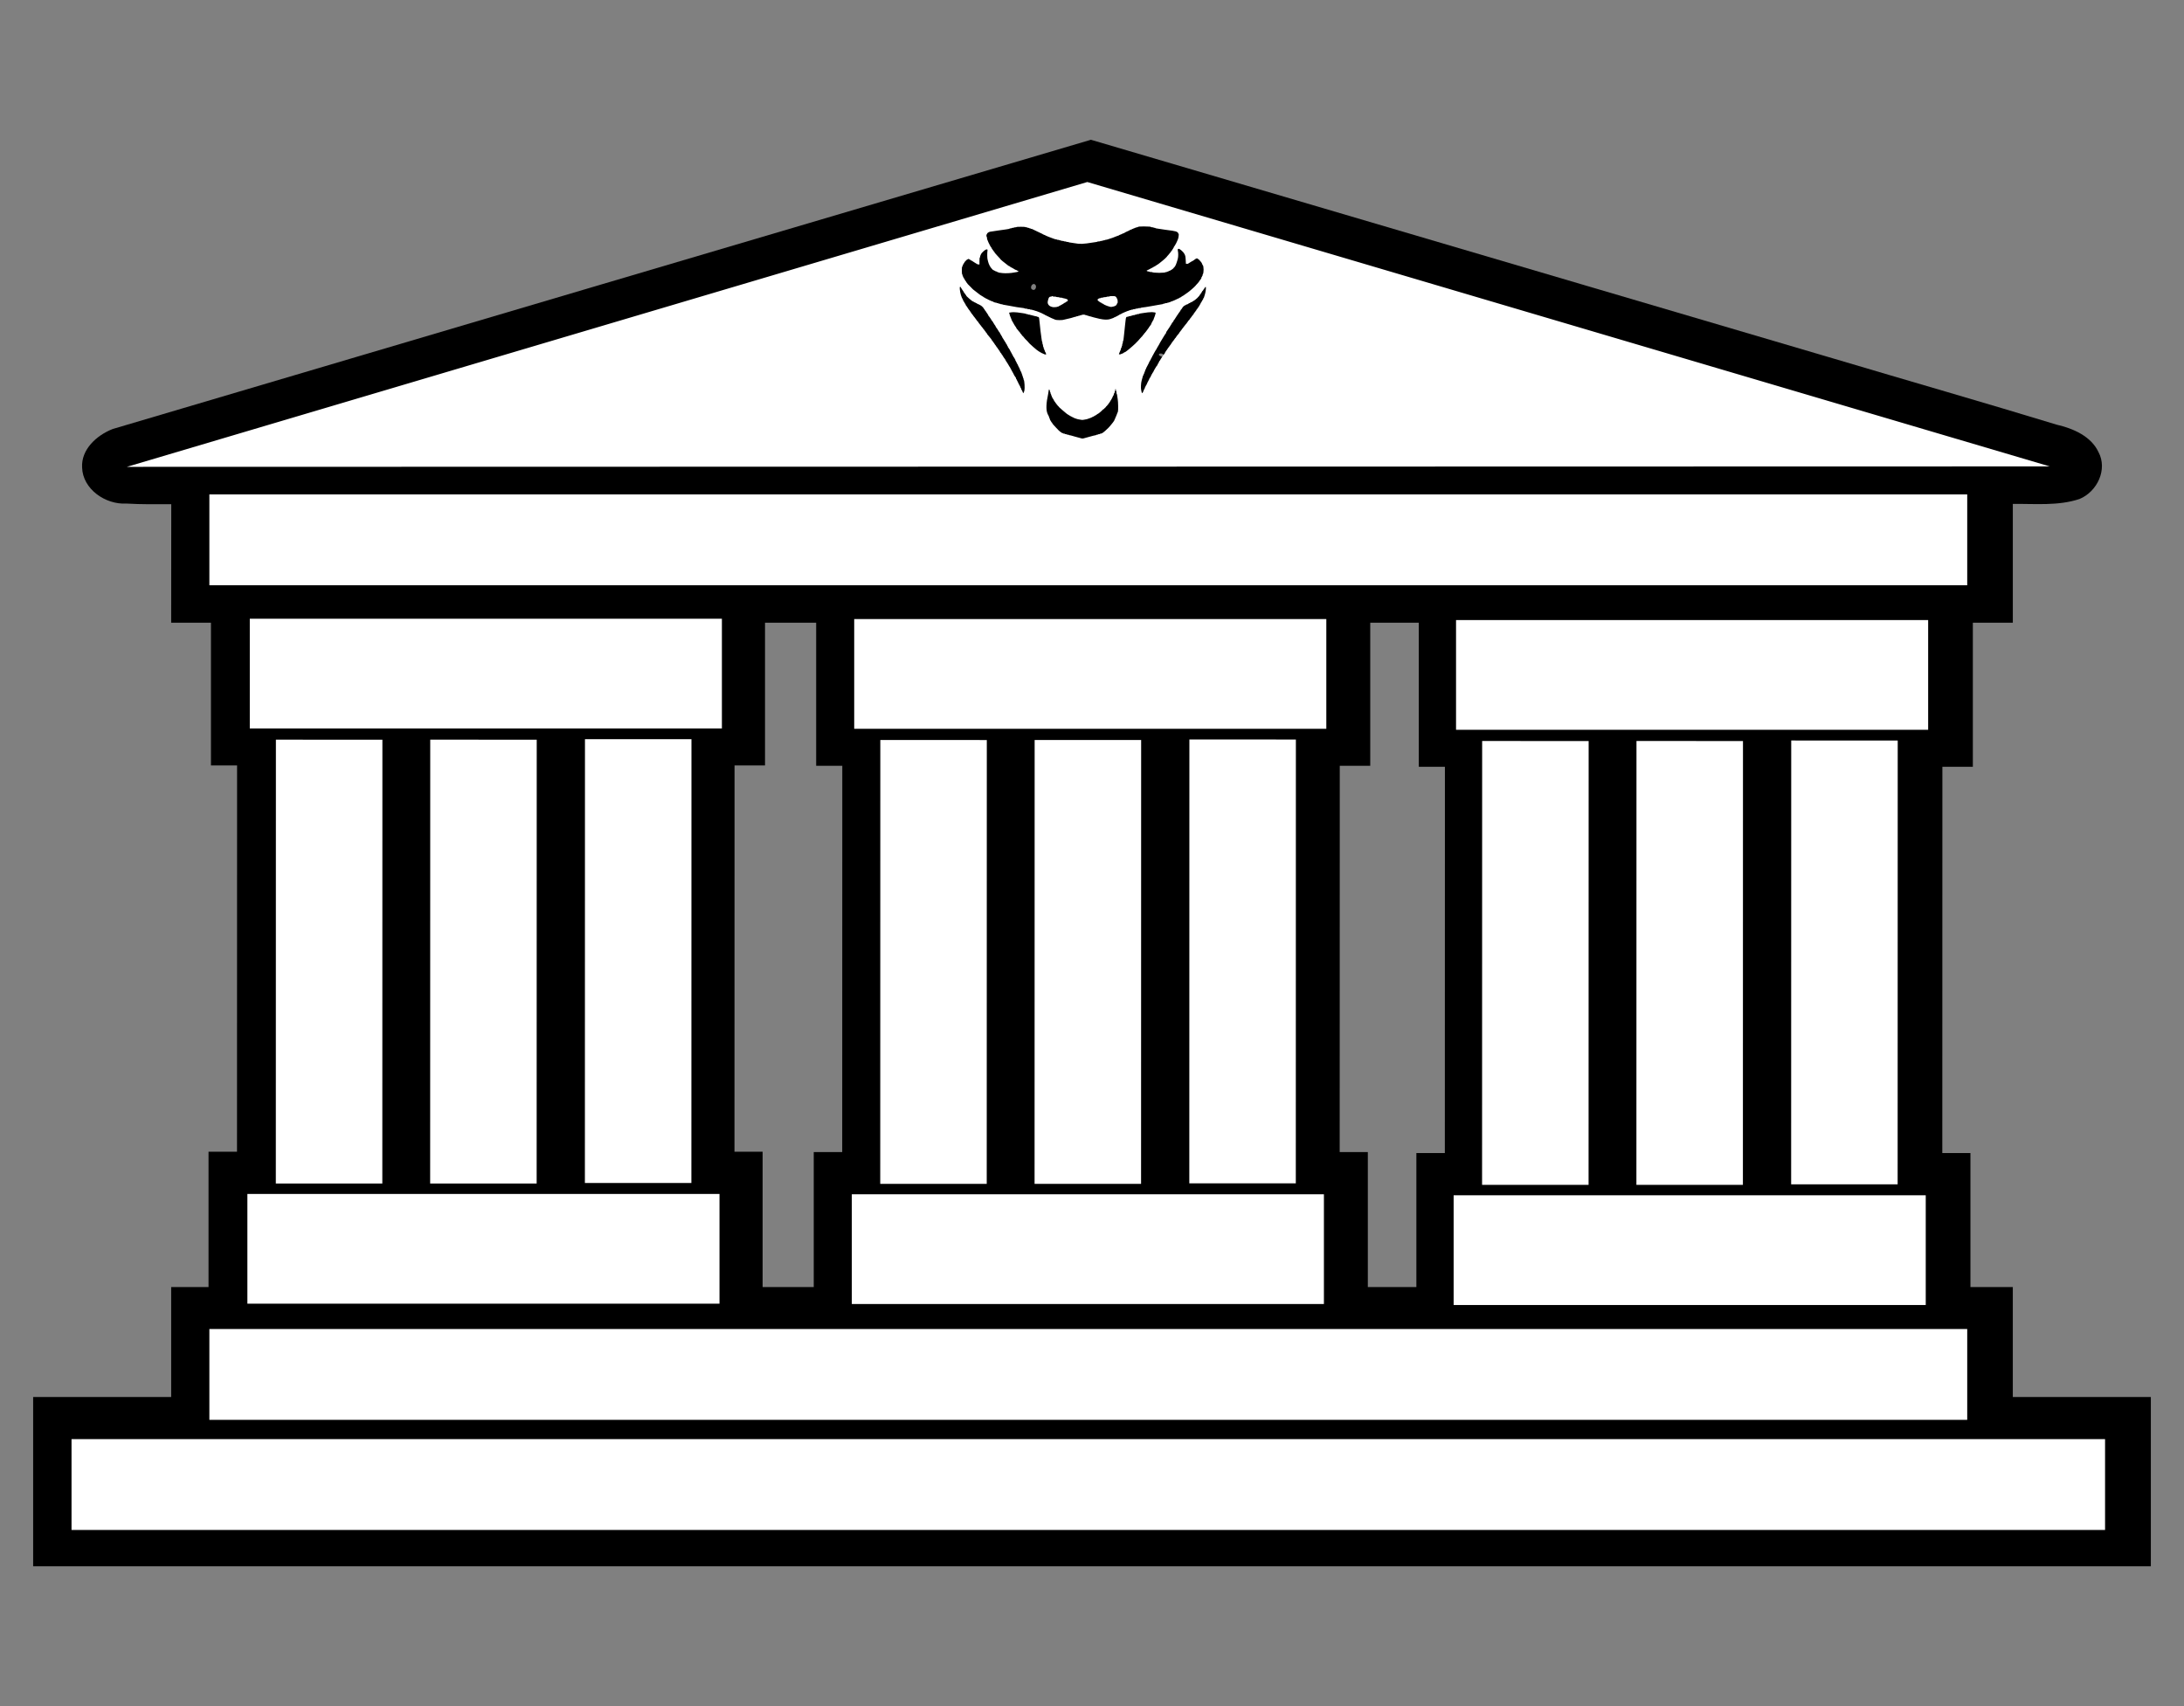 <?xml version="1.0" encoding="UTF-8" standalone="no"?>
<!-- Created with Inkscape (http://www.inkscape.org/) -->

<svg
   width="1024"
   height="800"
   viewBox="0 0 270.933 211.667"
   version="1.1"
   id="svg409"
   inkscape:version="1.2.2 (b0a8486541, 2022-12-01)"
   sodipodi:docname="academy.svg"
   xmlns:inkscape="http://www.inkscape.org/namespaces/inkscape"
   xmlns:sodipodi="http://sodipodi.sourceforge.net/DTD/sodipodi-0.dtd"
   xmlns="http://www.w3.org/2000/svg"
   xmlns:svg="http://www.w3.org/2000/svg">
  <rect x="0" y="0" width="270.933" height="211.667" fill="#808080" stroke="none"/>
  <sodipodi:namedview
     id="namedview411"
     pagecolor="#505050"
     bordercolor="#ffffff"
     borderopacity="1"
     inkscape:showpageshadow="0"
     inkscape:pageopacity="0"
     inkscape:pagecheckerboard="1"
     inkscape:deskcolor="#505050"
     inkscape:document-units="mm"
     showgrid="false"
     inkscape:zoom="0.3288225"
     inkscape:cx="457.69373"
     inkscape:cy="215.92196"
     inkscape:window-width="1366"
     inkscape:window-height="705"
     inkscape:window-x="0"
     inkscape:window-y="0"
     inkscape:window-maximized="1"
     inkscape:current-layer="layer1" />
  <defs
     id="defs406">
    <rect
       x="4517.274"
       y="4633.651"
       width="2676.078"
       height="835.867"
       id="rect417" />
  </defs>
  <g
     inkscape:label="Layer 1"
     inkscape:groupmode="layer"
     id="layer1">
    <path
       id="path1963-6"
       style="fill:#000000;stroke-width:0.082"
       inkscape:transform-center-x="-0.080955965"
       inkscape:transform-center-y="-15.109437"
       d="M 135.183,17.384 C 94.79,29.32 54.375,41.265 13.979,53.225 c -2,0.779 -3.926,2.545 -3.793,4.778 0.074,2.653 2.866,4.623 5.496,4.47 1.852,0.112 3.709,0.082 5.563,0.081 -0.004,4.901 -0.008,9.802 -0.011,14.703 1.645,-10e-7 3.29,-10e-7 4.935,0 0,5.902 0,11.805 0,17.707 1.08,0 2.161,0 3.241,0 -0.003,15.975 -0.006,31.95 -0.009,47.925 -1.177,0 -2.355,0 -3.532,0 0,5.596 0,11.191 0,16.787 -1.545,0 -3.09,0 -4.635,0 0,4.548 0,9.097 0,13.645 -5.708,0 -11.415,0 -17.123,0 0,7.001 0,14.002 0,21.004 87.57,0 175.139,0 262.709,0 0,-7.001 0,-14.002 0,-21.004 -5.708,0 -11.415,0 -17.123,0 0,-4.548 0,-9.097 0,-13.645 -1.752,0 -3.504,0 -5.256,0 0,-5.54 0,-11.081 0,-16.621 -1.164,0 -2.327,0 -3.491,0 0.003,-15.975 0.007,-31.95 0.01,-47.925 1.26,0 2.52,0 3.78,0 0,-5.958 0,-11.915 0,-17.873 1.653,-10e-7 3.305,0 4.958,0 0,-4.912 -1e-5,-9.824 0,-14.737 2.758,-0.038 5.625,0.271 8.277,-0.614 2.212,-0.922 3.493,-3.675 2.354,-5.811 -0.922,-1.97 -3.123,-2.93 -5.184,-3.406 -9.152,-2.793 -18.36,-5.427 -27.533,-8.16 -30.761,-9.063 -61.522,-18.126 -92.282,-27.189 l -0.091,0.027 z m -6.894,17.846 c 0.492,0.189 0.13,1.067 -0.341,0.606 -0.129,-0.231 0.043,-0.62 0.341,-0.606 z m 15.932,8.673 c 0.777,0.687 -0.799,0.278 -0.386,-0.018 0.14,-0.042 0.251,-0.04 0.386,0.018 z m -42.972,33.354 c 0,5.916 0,11.833 0,17.749 1.08,0 2.161,0 3.241,0 -0.003,15.975 -0.007,31.95 -0.01,47.925 -1.177,0 -2.355,0 -3.532,0 0,5.582 0,11.164 0,16.745 -2.114,0 -4.228,0 -6.343,0 -10e-7,-5.596 0,-11.191 0,-16.787 -1.164,0 -2.327,0 -3.491,0 0.003,-15.975 0.006,-31.95 0.009,-47.925 1.26,0 2.52,0 3.78,0 0,-5.902 -10e-7,-11.805 0,-17.707 2.115,0 4.23,-10e-7 6.344,0 z m 74.758,0 c 0,5.958 0,11.915 0,17.873 1.08,0 2.161,0 3.241,0 -0.003,15.975 -0.007,31.95 -0.01,47.925 -1.177,0 -2.355,0 -3.532,0 0,5.54 0,11.081 0,16.621 -2.007,0 -4.015,0 -6.022,0 0,-5.582 0,-11.164 0,-16.745 -1.164,0 -2.327,0 -3.491,0 0.003,-15.975 0.007,-31.95 0.01,-47.925 1.26,0 2.52,0 3.78,0 0,-5.916 0,-11.833 0,-17.749 2.008,0 4.016,-10e-7 6.024,0 z" />
    <g
       id="g2726"
       transform="matrix(0.238,0,0,0.209,-208.57,-120.441)"
       style="fill:#ffffff">
      <path
         id="path1963"
         style="fill:#ffffff;stroke-width:0.353"
         inkscape:transform-center-x="-0.080955965"
         inkscape:transform-center-y="-15.109437"
         d="m 341.855,85.469 -216.499,366.807 425.913,4.089 z m 12.019,57.727 c 0.966,0.019 1.531,0.319 1.526,0.809 -0.002,0.168 0.117,0.306 0.264,0.308 0.147,0.002 0.265,0.155 0.263,0.341 -0.002,0.186 0.087,0.341 0.197,0.342 0.11,10e-4 0.199,0.138 0.197,0.305 -0.002,0.167 0.109,0.389 0.245,0.494 0.137,0.105 0.412,0.359 0.611,0.564 0.493,0.507 0.964,0.931 1.322,1.192 1.373,1.002 2.009,1.595 2.279,2.123 0.317,0.62 0.549,1.715 0.541,2.552 -0.003,0.34 0.026,0.619 0.067,0.619 0.101,0.001 -0.065,5.44 -0.212,6.946 -0.036,0.372 -0.123,1.438 -0.191,2.366 -0.069,0.928 -0.185,2.223 -0.258,2.878 -0.073,0.655 -0.212,1.952 -0.309,2.883 -0.097,0.931 -0.199,1.744 -0.227,1.806 -0.028,0.062 -0.054,0.404 -0.058,0.762 -0.004,0.357 -0.037,0.65 -0.073,0.65 -0.037,-3.8e-4 -0.07,0.304 -0.073,0.677 -0.004,0.373 -0.031,0.677 -0.061,0.677 -0.03,-3.1e-4 -0.101,0.533 -0.158,1.185 -0.057,0.652 -0.126,1.185 -0.153,1.185 -0.027,-2.7e-4 -0.072,0.303 -0.099,0.674 -0.027,0.371 -0.087,0.867 -0.133,1.101 -0.046,0.234 -0.18,1.106 -0.299,1.94 -0.227,1.593 -0.371,2.495 -0.517,3.235 -0.048,0.245 -0.09,0.609 -0.092,0.809 -0.002,0.2 -0.034,0.362 -0.07,0.362 -0.036,-3.8e-4 -0.069,0.165 -0.07,0.367 -0.004,0.388 -1.232,6.281 -1.568,7.526 -0.109,0.402 -0.272,1.074 -0.362,1.492 -0.091,0.418 -0.196,0.76 -0.234,0.76 -0.038,-4e-4 -0.071,0.152 -0.073,0.338 -0.002,0.186 -0.048,0.338 -0.103,0.338 -0.055,-5.7e-4 -0.102,0.152 -0.104,0.339 -0.002,0.186 -0.035,0.338 -0.073,0.338 -0.038,-3.9e-4 -0.137,0.303 -0.22,0.675 -0.083,0.372 -0.19,0.676 -0.238,0.675 -0.048,-4.9e-4 -0.089,0.141 -0.091,0.315 -0.002,0.174 -0.064,0.412 -0.139,0.529 -0.074,0.117 -0.175,0.403 -0.223,0.635 -0.049,0.232 -0.304,0.995 -0.568,1.696 -0.264,0.701 -0.491,1.33 -0.506,1.398 -0.071,0.34 0.195,1.175 0.374,1.177 0.113,0.001 0.203,0.154 0.201,0.341 -0.002,0.186 0.147,0.34 0.33,0.342 0.183,0.002 0.332,0.14 0.33,0.306 -0.004,0.355 0.814,0.781 1.526,0.796 0.659,0.013 1.405,-0.393 1.409,-0.768 0.002,-0.165 0.093,-0.299 0.203,-0.298 0.11,0.001 0.202,-0.15 0.204,-0.337 0.002,-0.186 0.063,-0.338 0.137,-0.337 0.073,7.5e-4 0.135,-0.151 0.137,-0.337 0.002,-0.186 0.051,-0.338 0.108,-0.338 0.204,0.002 1.062,-3.239 1.071,-4.042 0.002,-0.195 0.029,-0.353 0.059,-0.353 0.031,3.1e-4 0.102,-0.419 0.16,-0.931 0.057,-0.512 0.12,-1.007 0.139,-1.1 0.116,-0.558 0.555,-6.856 0.698,-10.012 0.121,-2.669 0.163,-6.99 0.092,-9.407 -0.1,-3.412 0.225,-3.803 0.749,-0.906 0.384,2.123 0.477,2.782 0.632,4.492 0.201,2.223 0.234,3.446 0.23,8.401 l -0.004,4.575 0.216,0.109 c 0.134,0.067 0.259,-0.1 0.33,-0.439 0.128,-0.616 1.106,-3.89 1.162,-3.889 0.02,2e-4 0.166,-0.608 0.325,-1.352 0.27,-1.266 0.611,-1.838 0.603,-1.011 -0.002,0.186 0.029,0.339 0.07,0.339 0.091,9.3e-4 0.406,1.794 0.544,3.098 0.057,0.537 0.127,0.976 0.156,0.976 0.029,3e-4 0.049,0.306 0.045,0.679 -0.004,0.373 0.023,0.678 0.06,0.678 0.037,3.7e-4 0.063,0.382 0.058,0.847 -0.005,0.466 0.021,0.848 0.058,0.849 0.036,3.7e-4 0.064,0.305 0.06,0.678 -0.004,0.373 0.02,0.678 0.053,0.678 0.069,7.1e-4 0.117,2.675 0.099,5.425 -0.016,2.398 -0.143,5.761 -0.217,5.76 -0.032,-3.2e-4 -0.063,0.533 -0.07,1.185 -0.007,0.652 -0.042,1.186 -0.079,1.186 -0.037,-3.8e-4 -0.07,0.304 -0.073,0.677 -0.004,0.373 -0.037,0.677 -0.074,0.677 -0.036,-3.8e-4 -0.071,0.457 -0.077,1.017 -0.006,0.559 -0.041,1.016 -0.077,1.015 -0.036,-3.7e-4 -0.07,0.305 -0.074,0.678 -0.004,0.373 -0.037,0.677 -0.074,0.677 -0.036,-3.7e-4 -0.069,0.228 -0.072,0.507 -0.003,0.28 -0.035,0.508 -0.072,0.507 -0.037,-3.8e-4 -0.068,0.156 -0.07,0.347 -0.005,0.499 -0.465,3.692 -0.716,4.974 -0.117,0.599 -0.215,1.247 -0.217,1.439 -0.002,0.192 -0.034,0.349 -0.07,0.348 -0.036,-3.7e-4 -0.069,0.169 -0.071,0.378 -0.004,0.416 -1.499,7.603 -1.751,8.416 -0.086,0.279 -0.244,0.888 -0.351,1.353 -0.107,0.465 -0.281,1.149 -0.386,1.52 -0.105,0.372 -0.231,0.867 -0.28,1.099 -0.049,0.233 -0.121,0.422 -0.16,0.422 -0.04,-4.1e-4 -0.073,0.152 -0.075,0.338 -0.002,0.186 -0.042,0.338 -0.089,0.338 -0.047,-4.9e-4 -0.132,0.304 -0.189,0.677 -0.057,0.372 -0.157,0.676 -0.222,0.675 -0.065,-6.7e-4 -0.12,0.151 -0.122,0.338 -0.002,0.186 -0.036,0.338 -0.077,0.338 -0.04,-4.1e-4 -0.156,0.29 -0.258,0.644 -0.277,0.964 -1.423,3.744 -1.543,3.743 -0.057,-5.9e-4 -0.106,0.151 -0.108,0.338 -0.002,0.186 -0.079,0.339 -0.17,0.338 -0.092,-9.4e-4 -0.168,0.151 -0.17,0.337 -0.002,0.186 -0.093,0.338 -0.204,0.337 -0.11,-0.001 -0.202,0.15 -0.204,0.337 -0.002,0.186 -0.124,0.337 -0.27,0.336 -0.147,-0.002 -0.268,0.15 -0.27,0.336 -0.002,0.186 -0.093,0.339 -0.204,0.338 -0.11,-0.001 -0.201,0.134 -0.203,0.301 -0.002,0.167 -0.117,0.381 -0.255,0.475 -0.139,0.094 -0.54,0.487 -0.893,0.874 -0.352,0.387 -0.959,1.007 -1.348,1.38 -0.389,0.372 -1.012,0.975 -1.384,1.341 -0.372,0.365 -0.756,0.664 -0.853,0.663 -0.097,-9.9e-4 -0.196,0.15 -0.221,0.336 -0.024,0.186 -0.176,0.337 -0.337,0.335 -0.161,-0.002 -0.312,0.149 -0.337,0.335 -0.024,0.186 -0.163,0.338 -0.307,0.337 -0.145,-0.001 -0.264,0.15 -0.266,0.336 -0.002,0.186 -0.124,0.337 -0.27,0.336 -0.147,-0.002 -0.268,0.15 -0.27,0.336 -0.002,0.186 -0.108,0.338 -0.237,0.336 -0.128,-0.001 -0.235,0.15 -0.237,0.336 -0.002,0.186 -0.093,0.338 -0.204,0.337 -0.11,-0.001 -0.202,0.151 -0.204,0.338 -0.002,0.186 -0.049,0.338 -0.104,0.338 -0.056,-5.7e-4 -0.155,0.136 -0.22,0.304 -0.065,0.168 -0.365,0.865 -0.665,1.55 -0.3,0.685 -0.562,1.346 -0.582,1.468 -0.053,0.33 -0.431,1.418 -0.567,1.633 -0.065,0.103 -0.12,0.321 -0.122,0.485 -0.002,0.165 -0.048,0.299 -0.103,0.298 -0.055,-5.7e-4 -0.102,0.152 -0.104,0.339 -0.002,0.186 -0.043,0.338 -0.091,0.338 -0.048,-4.9e-4 -0.155,0.303 -0.238,0.675 -0.083,0.372 -0.196,0.675 -0.253,0.675 -0.057,-5.8e-4 -0.105,0.152 -0.106,0.339 -0.002,0.186 -0.063,0.338 -0.137,0.337 -0.073,-7.5e-4 -0.135,0.134 -0.136,0.3 -0.003,0.297 -0.251,0.865 -0.921,2.107 -0.535,0.992 -1.37,0.844 -2.298,-0.409 -0.891,-1.204 -1.826,-2.664 -1.985,-3.101 -0.062,-0.17 -0.171,-0.31 -0.243,-0.311 -0.072,-7.4e-4 -0.147,-0.154 -0.168,-0.34 -0.021,-0.187 -0.111,-0.34 -0.201,-0.341 -0.089,-9.2e-4 -0.161,-0.154 -0.159,-0.34 0.002,-0.186 -0.087,-0.341 -0.197,-0.342 -0.11,-0.001 -0.199,-0.154 -0.197,-0.341 0.002,-0.186 -0.162,-0.34 -0.363,-0.342 -0.202,-0.002 -0.368,0.149 -0.37,0.335 -0.002,0.186 -0.093,0.338 -0.204,0.337 -0.11,-10e-4 -0.202,0.151 -0.204,0.338 -0.002,0.186 -0.093,0.338 -0.204,0.337 -0.11,-10e-4 -0.202,0.15 -0.204,0.337 -0.002,0.186 -0.092,0.338 -0.2,0.337 -0.108,-10e-4 -0.216,0.15 -0.241,0.336 -0.024,0.186 -0.103,0.338 -0.175,0.337 -0.072,-7.4e-4 -0.184,0.143 -0.249,0.32 -0.212,0.572 -1.083,1.867 -2.082,3.095 -0.149,0.183 -0.364,0.474 -0.478,0.647 -0.282,0.425 -1.416,0.312 -1.663,-0.165 -0.29,-0.562 -1.524,-3.924 -1.587,-4.325 -0.017,-0.108 -0.127,-0.413 -0.243,-0.678 -0.117,-0.265 -0.211,-0.598 -0.209,-0.738 10e-4,-0.141 -0.051,-0.256 -0.116,-0.256 -0.065,-6.7e-4 -0.159,-0.307 -0.208,-0.681 -0.049,-0.373 -0.143,-0.679 -0.208,-0.68 -0.065,-6.7e-4 -0.117,-0.131 -0.116,-0.29 0.004,-0.386 -1.528,-4.133 -1.69,-4.134 -0.07,-7.2e-4 -0.144,-0.154 -0.165,-0.34 -0.021,-0.187 -0.126,-0.34 -0.234,-0.341 -0.108,-0.001 -0.195,-0.155 -0.193,-0.342 0.002,-0.186 -0.117,-0.34 -0.263,-0.341 -0.147,-0.001 -0.265,-0.155 -0.263,-0.341 0.002,-0.186 -0.131,-0.34 -0.297,-0.342 -0.165,-0.002 -0.299,-0.155 -0.297,-0.342 0.002,-0.186 -0.132,-0.34 -0.297,-0.342 -0.165,-0.002 -0.299,-0.14 -0.297,-0.308 0.002,-0.168 -0.124,-0.392 -0.278,-0.499 -0.155,-0.107 -0.46,-0.348 -0.678,-0.535 -0.218,-0.188 -0.575,-0.489 -0.793,-0.67 -0.413,-0.342 -1.317,-1.325 -2.111,-2.292 -0.254,-0.309 -0.573,-0.639 -0.71,-0.733 -0.137,-0.094 -0.264,-0.308 -0.282,-0.475 -0.019,-0.167 -0.137,-0.304 -0.263,-0.305 -0.126,-0.001 -0.228,-0.155 -0.226,-0.341 0.002,-0.186 -0.087,-0.34 -0.197,-0.341 -0.11,-0.001 -0.199,-0.156 -0.197,-0.342 0.002,-0.186 -0.087,-0.34 -0.197,-0.341 -0.11,-0.001 -0.199,-0.154 -0.197,-0.341 0.002,-0.186 -0.102,-0.34 -0.23,-0.341 -0.128,-0.001 -0.232,-0.155 -0.23,-0.341 0.002,-0.186 -0.056,-0.339 -0.13,-0.34 -0.073,-7.5e-4 -0.132,-0.155 -0.13,-0.341 0.002,-0.186 -0.041,-0.339 -0.096,-0.34 -0.122,-0.001 -1.228,-3.042 -1.255,-3.449 -0.011,-0.161 -0.07,-0.292 -0.132,-0.293 -0.062,-6.4e-4 -0.153,-0.307 -0.202,-0.681 -0.049,-0.373 -0.136,-0.679 -0.193,-0.679 -0.057,-5.9e-4 -0.144,-0.306 -0.193,-0.679 -0.049,-0.373 -0.128,-0.68 -0.175,-0.68 -0.047,-4.8e-4 -0.084,-0.153 -0.082,-0.34 0.002,-0.186 -0.042,-0.339 -0.097,-0.34 -0.055,-5.7e-4 -0.098,-0.153 -0.096,-0.34 0.002,-0.186 -0.028,-0.339 -0.066,-0.339 -0.038,-3.9e-4 -0.138,-0.345 -0.221,-0.766 -0.083,-0.42 -0.289,-1.376 -0.457,-2.123 -0.168,-0.747 -0.398,-1.855 -0.512,-2.462 -0.113,-0.607 -0.218,-1.103 -0.233,-1.103 -0.041,-4.3e-4 -0.548,-2.694 -0.546,-2.902 10e-4,-0.102 -0.062,-0.536 -0.14,-0.966 -0.133,-0.732 -0.456,-2.742 -0.736,-4.576 -0.067,-0.442 -0.137,-1.092 -0.156,-1.442 -0.018,-0.351 -0.061,-0.637 -0.096,-0.638 -0.034,-3.5e-4 -0.059,-0.306 -0.055,-0.679 0.004,-0.373 -0.023,-0.678 -0.06,-0.678 -0.036,-3.7e-4 -0.064,-0.229 -0.061,-0.509 0.003,-0.28 -0.025,-0.508 -0.061,-0.509 -0.037,-3.8e-4 -0.063,-0.306 -0.06,-0.679 0.004,-0.373 -0.023,-0.678 -0.06,-0.678 -0.036,-3.8e-4 -0.064,-0.305 -0.06,-0.678 0.004,-0.373 -0.023,-0.679 -0.06,-0.679 -0.036,-3.7e-4 -0.064,-0.305 -0.06,-0.678 0.004,-0.373 -0.023,-0.678 -0.06,-0.678 -0.036,-3.7e-4 -0.064,-0.297 -0.06,-0.659 0.004,-0.362 -0.022,-0.752 -0.058,-0.868 -0.035,-0.116 -0.06,-0.628 -0.055,-1.139 0.005,-0.511 -0.026,-1.12 -0.07,-1.353 -0.112,-0.603 -0.016,-9.934 0.104,-10.133 0.047,-0.077 0.089,-0.585 0.095,-1.128 0.006,-0.544 0.04,-0.989 0.077,-0.988 0.036,3.8e-4 0.07,-0.304 0.074,-0.677 0.004,-0.373 0.037,-0.677 0.073,-0.677 0.036,3.7e-4 0.07,-0.305 0.074,-0.678 0.004,-0.373 0.037,-0.677 0.074,-0.677 0.037,3.8e-4 0.069,-0.271 0.073,-0.602 0.003,-0.332 0.069,-0.823 0.145,-1.09 0.076,-0.268 0.14,-0.613 0.141,-0.766 0.004,-0.403 0.335,-1.94 0.417,-1.939 0.038,3.9e-4 0.071,-0.152 0.073,-0.338 0.002,-0.186 0.079,-0.338 0.17,-0.337 0.092,9.4e-4 0.165,0.154 0.163,0.34 -0.002,0.186 0.035,0.339 0.082,0.34 0.047,4.8e-4 0.126,0.306 0.175,0.679 0.049,0.373 0.131,0.679 0.183,0.679 0.052,5.3e-4 0.14,0.274 0.196,0.607 0.056,0.333 0.25,1.1 0.432,1.705 0.181,0.605 0.413,1.478 0.514,1.942 0.114,0.523 0.266,0.844 0.401,0.845 l 0.217,0.003 0.045,-4.406 c 0.028,-2.711 0.071,-4.405 0.112,-4.405 0.036,3.8e-4 0.072,-0.505 0.078,-1.123 0.011,-1.021 0.289,-4.129 0.456,-5.089 0.604,-3.472 0.984,-4.85 1.211,-4.396 0.089,0.178 0.097,0.514 0.044,1.946 -0.099,2.727 -0.151,9.02 -0.09,10.882 0.03,0.932 0.077,2.381 0.103,3.22 0.102,3.296 0.417,7.19 0.724,8.956 0.101,0.579 0.182,1.156 0.181,1.284 -10e-4,0.127 0.057,0.329 0.129,0.447 0.072,0.119 0.168,0.396 0.213,0.618 0.132,0.645 0.358,1.253 0.467,1.254 0.056,5.7e-4 0.1,0.153 0.098,0.34 -0.002,0.186 0.057,0.339 0.13,0.34 0.073,7.5e-4 0.132,0.137 0.13,0.302 -0.004,0.367 0.246,0.643 1.01,1.12 0.628,0.392 1.889,0.029 2.454,-0.707 0.167,-0.218 0.433,-0.474 0.589,-0.568 0.157,-0.094 0.286,-0.307 0.288,-0.475 0.002,-0.168 0.048,-0.304 0.103,-0.304 0.177,0.002 0.112,-0.536 -0.123,-1.018 -0.126,-0.257 -0.227,-0.593 -0.226,-0.744 0.002,-0.152 -0.044,-0.276 -0.1,-0.277 -0.057,-5.8e-4 -0.137,-0.155 -0.18,-0.343 -0.171,-0.76 -0.944,-3.397 -0.995,-3.398 -0.03,-3.1e-4 -0.095,-0.306 -0.144,-0.679 -0.049,-0.373 -0.131,-0.679 -0.181,-0.679 -0.051,-5.2e-4 -0.167,-0.426 -0.259,-0.944 -0.092,-0.519 -0.254,-1.296 -0.359,-1.728 -0.349,-1.427 -1.238,-6.099 -1.234,-6.483 0.002,-0.207 -0.088,-0.88 -0.201,-1.496 -0.113,-0.616 -0.316,-1.999 -0.452,-3.074 -0.136,-1.075 -0.31,-2.315 -0.388,-2.757 -0.078,-0.442 -0.14,-1.04 -0.137,-1.328 0.003,-0.288 -0.025,-0.524 -0.061,-0.525 -0.037,-3.7e-4 -0.064,-0.229 -0.062,-0.509 0.003,-0.28 -0.025,-0.508 -0.062,-0.509 -0.036,-3.7e-4 -0.064,-0.23 -0.061,-0.51 0.003,-0.28 -0.019,-0.508 -0.049,-0.509 -0.03,-3.1e-4 -0.09,-0.534 -0.134,-1.187 -0.044,-0.653 -0.104,-1.188 -0.133,-1.188 -0.03,-3e-4 -0.051,-0.305 -0.048,-0.678 0.004,-0.373 -0.018,-0.679 -0.05,-0.679 -0.031,-3.2e-4 -0.144,-1.107 -0.25,-2.46 -0.289,-3.666 -0.338,-4.365 -0.411,-5.85 -0.037,-0.746 -0.09,-1.622 -0.119,-1.946 -0.029,-0.324 -0.046,-1.192 -0.039,-1.929 0.008,-0.737 -0.015,-1.435 -0.051,-1.551 -0.035,-0.116 -0.058,-0.887 -0.049,-1.715 0.008,-0.828 0.046,-1.505 0.082,-1.504 0.037,3.7e-4 0.07,-0.291 0.073,-0.647 0.008,-0.814 0.347,-2.219 0.657,-2.727 0.13,-0.213 0.926,-0.908 1.768,-1.546 0.843,-0.638 1.684,-1.313 1.869,-1.5 0.185,-0.187 0.435,-0.425 0.556,-0.53 0.12,-0.105 0.22,-0.326 0.222,-0.492 0.002,-0.166 0.108,-0.3 0.237,-0.299 0.128,0.001 0.235,-0.15 0.237,-0.336 0.002,-0.186 0.107,-0.338 0.233,-0.336 0.126,0.001 0.249,-0.151 0.274,-0.337 0.024,-0.186 0.163,-0.337 0.308,-0.336 0.145,0.001 0.264,-0.15 0.266,-0.336 0.005,-0.456 1.916,-0.437 1.967,0.02 0.021,0.187 0.126,0.34 0.234,0.341 0.108,0.001 0.195,0.154 0.193,0.341 -0.002,0.186 0.087,0.341 0.197,0.342 0.11,10e-4 0.199,0.154 0.197,0.341 -0.002,0.186 0.071,0.339 0.163,0.34 0.092,9.4e-4 0.165,0.154 0.163,0.34 -0.002,0.186 0.069,0.339 0.158,0.34 0.089,9.1e-4 0.17,0.116 0.181,0.256 0.011,0.14 0.232,0.782 0.491,1.427 0.259,0.645 0.47,1.262 0.469,1.372 -10e-4,0.11 0.188,0.655 0.421,1.21 0.233,0.555 0.422,1.095 0.421,1.2 -10e-4,0.105 0.101,0.401 0.227,0.658 0.126,0.257 0.227,0.591 0.226,0.743 -0.002,0.152 0.042,0.277 0.097,0.278 0.055,5.6e-4 0.099,0.153 0.097,0.34 -0.002,0.186 0.054,0.339 0.124,0.34 0.07,7.2e-4 0.137,0.124 0.147,0.274 0.028,0.388 1.457,3.931 1.811,4.487 0.162,0.256 0.323,0.591 0.356,0.746 0.033,0.154 0.144,0.282 0.247,0.283 0.103,0.001 0.185,0.154 0.183,0.341 -0.002,0.186 0.116,0.34 0.263,0.341 0.147,10e-4 0.265,0.155 0.263,0.341 -0.002,0.186 0.086,0.34 0.197,0.341 0.11,0.001 0.199,0.154 0.197,0.341 -0.002,0.186 0.132,0.341 0.297,0.343 0.165,0.002 0.298,0.155 0.297,0.342 -0.002,0.186 0.117,0.34 0.263,0.341 0.147,0.002 0.265,0.155 0.263,0.341 -0.002,0.186 0.115,0.34 0.259,0.341 0.145,10e-4 0.28,0.155 0.301,0.342 0.021,0.187 0.115,0.34 0.209,0.341 0.094,9.7e-4 0.546,0.411 1.004,0.91 1.287,1.404 1.865,1.28 4.253,-0.916 0.185,-0.17 0.45,-0.393 0.589,-0.495 0.139,-0.102 0.27,-0.322 0.292,-0.488 0.022,-0.166 0.173,-0.301 0.336,-0.299 0.163,0.002 0.298,-0.149 0.3,-0.336 0.002,-0.186 0.124,-0.337 0.27,-0.336 0.147,0.002 0.268,-0.151 0.27,-0.337 0.002,-0.186 0.109,-0.338 0.237,-0.336 0.128,0.001 0.235,-0.15 0.237,-0.336 0.002,-0.186 0.094,-0.338 0.205,-0.337 0.111,0.001 0.254,-0.143 0.32,-0.32 0.066,-0.177 0.318,-0.653 0.56,-1.057 0.484,-0.806 0.805,-1.473 1.543,-3.208 0.268,-0.631 0.521,-1.148 0.562,-1.147 0.041,4.2e-4 0.076,-0.152 0.077,-0.338 0.002,-0.186 0.063,-0.338 0.137,-0.337 0.073,7.5e-4 0.135,-0.151 0.137,-0.337 0.002,-0.186 0.063,-0.338 0.137,-0.337 0.073,7.5e-4 0.135,-0.152 0.137,-0.338 0.002,-0.186 0.064,-0.338 0.137,-0.337 0.073,7.6e-4 0.135,-0.151 0.137,-0.337 0.002,-0.186 0.064,-0.338 0.137,-0.337 0.073,7.5e-4 0.135,-0.124 0.136,-0.276 0.002,-0.24 0.685,-2.169 1.15,-3.25 0.084,-0.196 0.155,-0.471 0.156,-0.61 10e-4,-0.14 0.063,-0.253 0.137,-0.253 0.073,7.5e-4 0.135,-0.151 0.137,-0.337 0.002,-0.186 0.063,-0.338 0.137,-0.337 0.073,7.5e-4 0.135,-0.152 0.137,-0.338 0.002,-0.186 0.064,-0.338 0.137,-0.337 0.073,7.6e-4 0.135,-0.151 0.137,-0.337 0.002,-0.186 0.063,-0.338 0.137,-0.337 0.073,7.6e-4 0.135,-0.151 0.137,-0.337 0.002,-0.186 0.079,-0.338 0.17,-0.337 0.092,9.4e-4 0.168,-0.152 0.17,-0.338 0.002,-0.186 0.093,-0.338 0.204,-0.337 0.11,0.001 0.201,-0.133 0.203,-0.299 0.005,-0.534 0.486,-0.801 1.409,-0.783 z m -41.515,77.772 c 0.018,0.013 0.029,0.058 0.029,0.132 -0.003,0.323 0.508,5.468 0.602,6.055 0.036,0.226 0.063,0.645 0.06,0.932 -0.003,0.287 0.025,0.523 0.061,0.523 0.036,3.8e-4 0.064,0.229 0.061,0.509 -0.003,0.28 0.025,0.508 0.061,0.509 0.037,3.7e-4 0.065,0.201 0.062,0.446 -0.003,0.244 0.052,0.772 0.121,1.173 0.069,0.401 0.124,0.893 0.122,1.094 -0.004,0.437 0.15,1.416 0.661,4.201 0.435,2.372 0.722,3.6 0.844,3.607 0.046,0.003 0.082,0.159 0.08,0.345 -0.002,0.186 0.042,0.339 0.097,0.34 0.055,5.6e-4 0.098,0.153 0.097,0.34 -0.002,0.186 0.057,0.339 0.13,0.34 0.073,7.5e-4 0.132,0.154 0.13,0.34 -0.002,0.186 0.041,0.339 0.096,0.34 0.055,5.7e-4 0.099,0.153 0.097,0.34 -0.002,0.186 0.041,0.34 0.096,0.341 0.055,5.7e-4 0.099,0.153 0.097,0.34 -0.002,0.186 0.057,0.339 0.13,0.34 0.073,7.5e-4 0.133,0.116 0.132,0.255 -10e-4,0.14 0.12,0.559 0.269,0.932 0.267,0.669 0.706,3.272 0.775,4.589 0.02,0.372 0.063,0.676 0.098,0.676 0.034,3.5e-4 0.059,0.305 0.055,0.678 -0.004,0.373 0.023,0.679 0.06,0.679 0.037,3.7e-4 0.064,0.229 0.062,0.509 -0.003,0.28 0.025,0.508 0.062,0.509 0.036,3.8e-4 0.064,0.229 0.061,0.509 -0.003,0.28 0.025,0.51 0.061,0.51 0.037,3.7e-4 0.064,0.305 0.06,0.678 -0.004,0.373 0.023,0.678 0.06,0.678 0.036,3.7e-4 0.064,0.229 0.062,0.509 -0.003,0.28 0.025,0.51 0.061,0.51 0.036,3.8e-4 0.063,0.305 0.06,0.678 -0.004,0.373 0.023,0.678 0.06,0.678 0.036,3.7e-4 0.064,0.294 0.06,0.651 -0.004,0.357 0.015,0.7 0.042,0.763 0.072,0.167 0.628,5.384 0.624,5.845 -0.002,0.217 0.054,0.615 0.124,0.884 0.071,0.269 0.126,0.762 0.122,1.093 -0.003,0.332 0.024,0.603 0.061,0.604 0.037,3.7e-4 0.063,0.305 0.06,0.678 -0.004,0.373 0.023,0.678 0.06,0.678 0.037,3.8e-4 0.064,0.306 0.06,0.679 -0.004,0.373 0.023,0.678 0.06,0.678 0.036,3.8e-4 0.064,0.229 0.061,0.509 -0.003,0.28 0.025,0.51 0.061,0.51 0.037,3.7e-4 0.063,0.305 0.06,0.678 -0.004,0.373 0.023,0.678 0.06,0.678 0.037,3.8e-4 0.064,0.294 0.06,0.651 -0.004,0.357 0.017,0.7 0.047,0.763 0.047,0.1 0.394,3.46 0.581,5.624 0.036,0.418 0.088,0.763 0.116,0.765 0.028,10e-4 0.047,0.307 0.043,0.68 -0.004,0.373 0.023,0.678 0.06,0.678 0.036,3.7e-4 0.064,0.306 0.06,0.679 -0.004,0.373 0.023,0.678 0.06,0.678 0.036,3.7e-4 0.063,0.305 0.06,0.678 -0.004,0.373 0.023,0.679 0.06,0.679 0.036,3.8e-4 0.064,0.305 0.06,0.678 -0.004,0.373 0.023,0.678 0.06,0.678 0.037,3.8e-4 0.064,0.294 0.06,0.651 -0.004,0.357 0.016,0.7 0.043,0.763 0.027,0.062 0.181,1.64 0.342,3.506 0.161,1.866 0.317,3.443 0.347,3.505 0.03,0.062 0.051,0.407 0.048,0.764 -0.004,0.357 0.016,0.65 0.043,0.652 0.06,0.003 0.2,1.647 0.194,2.271 -0.002,0.242 0.025,0.441 0.062,0.441 0.036,3.7e-4 0.063,0.383 0.058,0.849 -0.005,0.466 0.015,0.847 0.046,0.847 0.03,3e-4 0.09,0.535 0.134,1.188 0.044,0.653 0.104,1.187 0.134,1.187 0.03,3e-4 0.052,0.213 0.049,0.473 -0.003,0.26 0.17,2.436 0.383,4.835 0.213,2.399 0.386,4.552 0.384,4.785 -0.002,0.233 0.026,0.424 0.063,0.424 0.036,3.8e-4 0.064,0.305 0.06,0.678 -0.004,0.373 0.023,0.679 0.06,0.679 0.037,3.7e-4 0.063,0.305 0.06,0.678 -0.004,0.373 0.023,0.678 0.06,0.678 0.036,3.7e-4 0.062,0.459 0.056,1.018 -0.006,0.559 0.02,1.016 0.056,1.017 0.036,3.7e-4 0.064,0.306 0.06,0.679 -0.004,0.373 0.023,0.678 0.06,0.678 0.036,3.7e-4 0.064,0.296 0.06,0.658 -0.004,0.362 0.022,0.753 0.058,0.869 0.035,0.116 0.062,0.506 0.058,0.868 -0.004,0.362 0.024,0.657 0.06,0.658 0.036,3.8e-4 0.064,0.227 0.061,0.502 -0.004,0.421 0.086,1.697 0.347,4.926 0.023,0.28 0.075,1.234 0.117,2.12 0.042,0.886 0.099,1.611 0.128,1.612 0.029,3e-4 0.049,0.296 0.045,0.658 -0.004,0.362 0.022,0.752 0.058,0.868 0.035,0.116 0.06,0.659 0.054,1.208 -0.006,0.548 0.02,0.996 0.057,0.997 0.036,3.8e-4 0.061,0.535 0.054,1.187 -0.007,0.652 0.018,1.186 0.055,1.186 0.036,3.7e-4 0.061,0.535 0.055,1.187 -0.007,0.652 0.018,1.187 0.055,1.187 0.037,3.8e-4 0.061,0.503 0.055,1.118 -0.006,0.615 0.014,1.264 0.045,1.441 0.144,0.817 0.145,10.887 10e-4,13.71 -0.15,2.951 -0.382,4.58 -0.361,2.538 0.005,-0.466 -0.022,-0.847 -0.058,-0.847 -0.037,-3.8e-4 -0.063,-0.383 -0.058,-0.849 0.005,-0.466 -0.021,-0.847 -0.058,-0.847 -0.036,-3.8e-4 -0.064,-0.305 -0.06,-0.678 0.004,-0.373 -0.023,-0.679 -0.06,-0.679 -0.036,-3.7e-4 -0.062,-0.458 -0.056,-1.017 0.006,-0.559 -0.02,-1.016 -0.056,-1.017 -0.037,-3.8e-4 -0.064,-0.232 -0.061,-0.514 0.003,-0.282 -0.019,-0.777 -0.049,-1.101 -0.145,-1.576 -0.479,-5.92 -0.477,-6.194 0.002,-0.171 -0.051,-0.854 -0.118,-1.519 -0.067,-0.664 -0.119,-1.432 -0.116,-1.706 0.003,-0.274 -0.025,-0.498 -0.062,-0.499 -0.036,-3.8e-4 -0.062,-0.458 -0.056,-1.017 0.006,-0.559 -0.02,-1.018 -0.056,-1.018 -0.036,-3.8e-4 -0.064,-0.229 -0.061,-0.509 0.003,-0.28 -0.025,-0.508 -0.062,-0.509 -0.036,-3.7e-4 -0.064,-0.306 -0.06,-0.679 0.004,-0.373 -0.023,-0.678 -0.06,-0.678 -0.037,-3.8e-4 -0.065,-0.222 -0.062,-0.493 0.003,-0.271 -0.197,-2.778 -0.443,-5.569 -0.247,-2.792 -0.447,-5.241 -0.444,-5.443 0.002,-0.202 -0.026,-0.367 -0.063,-0.368 -0.036,-3.7e-4 -0.063,-0.306 -0.06,-0.679 0.004,-0.373 -0.023,-0.678 -0.06,-0.678 -0.036,-3.8e-4 -0.064,-0.305 -0.06,-0.678 0.004,-0.373 -0.023,-0.679 -0.06,-0.679 -0.036,-3.8e-4 -0.064,-0.305 -0.06,-0.678 0.004,-0.373 -0.017,-0.678 -0.047,-0.678 -0.03,-3.1e-4 -0.09,-0.535 -0.134,-1.188 -0.044,-0.653 -0.104,-1.187 -0.134,-1.187 -0.03,-3e-4 -0.051,-0.306 -0.047,-0.679 0.004,-0.373 -0.023,-0.678 -0.06,-0.678 -0.037,-3.7e-4 -0.064,-0.236 -0.061,-0.523 0.003,-0.287 -0.024,-0.707 -0.059,-0.932 -0.096,-0.608 -0.461,-4.11 -0.552,-5.307 -0.044,-0.572 -0.103,-1.041 -0.13,-1.041 -0.028,-2.9e-4 -0.048,-0.272 -0.044,-0.603 0.003,-0.332 -0.052,-0.824 -0.122,-1.093 -0.071,-0.269 -0.126,-0.76 -0.122,-1.092 0.003,-0.332 -0.024,-0.603 -0.061,-0.604 -0.036,-3.7e-4 -0.063,-0.306 -0.06,-0.679 0.004,-0.373 -0.023,-0.678 -0.06,-0.678 -0.036,-3.8e-4 -0.064,-0.229 -0.061,-0.509 0.003,-0.28 -0.017,-0.511 -0.045,-0.514 -0.028,-0.002 -0.116,-0.767 -0.196,-1.697 -0.08,-0.93 -0.166,-1.691 -0.191,-1.691 -0.025,-2.5e-4 -0.079,-0.471 -0.12,-1.047 -0.041,-0.576 -0.105,-1.229 -0.143,-1.452 -0.1,-0.591 -0.285,-2.327 -0.321,-3.015 -0.017,-0.326 -0.057,-0.593 -0.09,-0.594 -0.032,-3.3e-4 -0.057,-0.229 -0.054,-0.509 0.003,-0.28 -0.025,-0.508 -0.061,-0.509 -0.036,-3.7e-4 -0.064,-0.272 -0.061,-0.604 0.003,-0.332 -0.051,-0.824 -0.122,-1.093 -0.071,-0.269 -0.126,-0.749 -0.123,-1.065 0.003,-0.316 -0.018,-0.626 -0.046,-0.688 -0.029,-0.062 -0.213,-1.487 -0.409,-3.167 -0.196,-1.68 -0.383,-3.106 -0.414,-3.168 -0.032,-0.062 -0.055,-0.372 -0.051,-0.688 0.003,-0.316 -0.052,-0.796 -0.122,-1.065 -0.071,-0.269 -0.126,-0.76 -0.122,-1.092 0.003,-0.332 -0.024,-0.604 -0.06,-0.605 -0.036,-3.8e-4 -0.065,-0.159 -0.063,-0.353 0.002,-0.194 -0.053,-0.681 -0.122,-1.082 -0.069,-0.401 -0.124,-0.929 -0.121,-1.173 0.003,-0.244 -0.024,-0.445 -0.058,-0.445 -0.034,-3.6e-4 -0.077,-0.288 -0.096,-0.639 -0.018,-0.351 -0.088,-0.999 -0.155,-1.441 -0.193,-1.273 -0.212,-1.429 -0.302,-2.416 -0.047,-0.513 -0.11,-0.933 -0.14,-0.933 -0.031,-3.1e-4 -0.053,-0.23 -0.05,-0.51 0.003,-0.28 -0.025,-0.508 -0.062,-0.509 -0.037,-3.7e-4 -0.064,-0.229 -0.062,-0.509 0.003,-0.28 -0.025,-0.508 -0.061,-0.509 -0.037,-3.8e-4 -0.064,-0.23 -0.061,-0.51 0.003,-0.28 -0.025,-0.508 -0.061,-0.509 -0.036,-3.7e-4 -0.064,-0.272 -0.061,-0.604 0.003,-0.332 -0.051,-0.824 -0.122,-1.093 -0.071,-0.269 -0.127,-0.627 -0.125,-0.795 0.002,-0.168 -0.122,-1.269 -0.275,-2.446 -0.153,-1.177 -0.277,-2.234 -0.276,-2.348 0.001,-0.114 -0.055,-0.535 -0.124,-0.936 -0.069,-0.401 -0.124,-0.929 -0.121,-1.173 0.003,-0.244 -0.026,-0.444 -0.062,-0.444 -0.036,-3.8e-4 -0.064,-0.23 -0.061,-0.51 0.003,-0.28 -0.025,-0.508 -0.061,-0.509 -0.037,-3.7e-4 -0.064,-0.229 -0.062,-0.509 0.003,-0.28 -0.025,-0.508 -0.062,-0.509 -0.036,-3.7e-4 -0.064,-0.23 -0.061,-0.51 0.003,-0.28 -0.025,-0.508 -0.061,-0.509 -0.037,-3.7e-4 -0.064,-0.305 -0.06,-0.678 0.004,-0.373 -0.023,-0.679 -0.06,-0.679 -0.037,-3.7e-4 -0.065,-0.2 -0.062,-0.444 0.003,-0.244 -0.046,-0.741 -0.108,-1.103 -0.108,-0.634 -0.315,-2.549 -0.584,-5.408 -0.07,-0.746 -0.15,-1.407 -0.176,-1.47 -0.027,-0.062 -0.046,-0.407 -0.042,-0.764 0.004,-0.357 -0.024,-0.65 -0.06,-0.65 -0.036,-3.7e-4 -0.063,-0.305 -0.06,-0.678 0.004,-0.373 -0.023,-0.679 -0.06,-0.679 -0.036,-3.8e-4 -0.064,-0.305 -0.06,-0.678 0.004,-0.373 -0.023,-0.678 -0.06,-0.678 -0.036,-3.7e-4 -0.064,-0.306 -0.06,-0.679 0.004,-0.373 -0.023,-0.678 -0.06,-0.678 -0.037,-3.7e-4 -0.064,-0.231 -0.061,-0.513 0.003,-0.282 -0.02,-0.779 -0.05,-1.103 -0.336,-3.596 -0.545,-8.676 -0.564,-13.686 -0.009,-2.451 0.006,-2.956 0.094,-3.124 0.029,-0.055 0.055,-0.074 0.073,-0.061 z m 54.307,0.653 c 0.022,-0.032 0.036,0.052 0.048,0.231 0.07,1.077 -0.112,6.753 -0.316,9.848 -0.111,1.677 -0.221,3.392 -0.245,3.811 -0.024,0.419 -0.07,0.761 -0.103,0.761 -0.032,-3.3e-4 -0.063,0.381 -0.068,0.847 -0.005,0.466 -0.039,0.846 -0.075,0.846 -0.037,-3.8e-4 -0.07,0.304 -0.074,0.677 -0.004,0.373 -0.037,0.678 -0.074,0.678 -0.036,-3.8e-4 -0.07,0.304 -0.074,0.677 -0.004,0.373 -0.037,0.677 -0.073,0.677 -0.037,-3.8e-4 -0.07,0.305 -0.074,0.678 -0.004,0.373 -0.037,0.677 -0.074,0.677 -0.036,-3.8e-4 -0.069,0.213 -0.071,0.475 -0.006,0.57 -0.649,6.263 -0.777,6.881 -0.05,0.239 -0.112,0.738 -0.139,1.11 -0.027,0.371 -0.077,0.674 -0.111,0.674 -0.034,-3.6e-4 -0.065,0.305 -0.069,0.678 -0.004,0.373 -0.037,0.677 -0.074,0.677 -0.036,-3.7e-4 -0.069,0.228 -0.072,0.507 -0.003,0.28 -0.035,0.508 -0.072,0.507 -0.037,-3.8e-4 -0.069,0.229 -0.072,0.509 -0.003,0.28 -0.035,0.508 -0.072,0.507 -0.036,-3.8e-4 -0.069,0.228 -0.072,0.507 -0.003,0.28 -0.035,0.508 -0.072,0.507 -0.037,-3.8e-4 -0.07,0.305 -0.074,0.678 -0.004,0.373 -0.033,0.677 -0.066,0.677 -0.032,-3.3e-4 -0.101,0.456 -0.152,1.015 -0.051,0.559 -0.118,1.016 -0.147,1.016 -0.03,-3e-4 -0.076,0.303 -0.103,0.674 -0.027,0.371 -0.087,0.867 -0.133,1.101 -0.125,0.638 -0.479,3.248 -0.482,3.559 -0.002,0.149 -0.065,0.491 -0.141,0.758 -0.076,0.268 -0.141,0.724 -0.144,1.015 -0.003,0.29 -0.068,0.748 -0.144,1.016 -0.076,0.268 -0.141,0.758 -0.144,1.089 -0.003,0.332 -0.029,0.604 -0.056,0.606 -0.028,0.001 -0.179,0.953 -0.338,2.115 -0.158,1.162 -0.327,2.314 -0.376,2.559 -0.049,0.246 -0.09,0.565 -0.092,0.709 -0.001,0.144 -0.082,0.704 -0.179,1.245 -0.097,0.541 -0.179,1.173 -0.181,1.406 -0.002,0.233 -0.035,0.423 -0.071,0.423 -0.036,-3.8e-4 -0.069,0.229 -0.072,0.509 -0.003,0.28 -0.035,0.508 -0.072,0.507 -0.036,-3.7e-4 -0.069,0.228 -0.072,0.507 -0.003,0.28 -0.035,0.508 -0.072,0.507 -0.036,-3.7e-4 -0.069,0.229 -0.072,0.509 -0.003,0.28 -0.035,0.508 -0.072,0.507 -0.036,-3.8e-4 -0.069,0.234 -0.072,0.52 -0.003,0.286 -0.07,0.857 -0.149,1.269 -0.188,0.984 -0.786,5.284 -0.79,5.684 -0.002,0.172 -0.034,0.311 -0.07,0.311 -0.036,-3.8e-4 -0.069,0.2 -0.071,0.444 -0.002,0.244 -0.068,0.771 -0.145,1.171 -0.077,0.399 -0.143,0.928 -0.145,1.174 -0.003,0.246 -0.067,0.667 -0.143,0.935 -0.076,0.268 -0.141,0.759 -0.145,1.09 -0.003,0.332 -0.036,0.603 -0.073,0.602 -0.036,-3.8e-4 -0.068,0.142 -0.07,0.315 -0.003,0.326 -0.44,3.784 -0.516,4.085 -0.024,0.093 -0.101,0.695 -0.173,1.337 -0.071,0.643 -0.175,1.386 -0.23,1.652 -0.055,0.266 -0.157,1.074 -0.226,1.794 -0.069,0.72 -0.148,1.309 -0.176,1.309 -0.028,-2.9e-4 -0.053,0.228 -0.056,0.508 -0.003,0.28 -0.035,0.508 -0.072,0.507 -0.036,-3.7e-4 -0.07,0.305 -0.074,0.678 -0.004,0.373 -0.037,0.677 -0.073,0.677 -0.036,-3.7e-4 -0.07,0.291 -0.073,0.649 -0.004,0.357 -0.03,0.701 -0.059,0.763 -0.083,0.177 -1.067,7.995 -1.154,9.167 -0.024,0.326 -0.071,0.592 -0.103,0.592 -0.032,-3.3e-4 -0.062,0.305 -0.066,0.678 -0.004,0.373 -0.037,0.677 -0.074,0.677 -0.036,-3.7e-4 -0.07,0.38 -0.075,0.846 -0.005,0.466 -0.031,0.849 -0.059,0.85 -0.059,0.002 -0.234,1.635 -0.24,2.237 -0.002,0.227 -0.031,0.464 -0.064,0.526 -0.084,0.157 -0.883,7.239 -0.889,7.882 -0.003,0.289 -0.035,0.526 -0.072,0.525 -0.036,-3.7e-4 -0.07,0.304 -0.074,0.677 -0.004,0.373 -0.037,0.677 -0.074,0.677 -0.037,-3.7e-4 -0.07,0.305 -0.073,0.678 -0.004,0.373 -0.037,0.677 -0.074,0.677 -0.037,-3.7e-4 -0.07,0.304 -0.074,0.677 -0.004,0.373 -0.037,0.678 -0.074,0.678 -0.036,-3.7e-4 -0.07,0.38 -0.075,0.846 -0.005,0.466 -0.039,0.848 -0.075,0.847 -0.037,-3.8e-4 -0.07,0.304 -0.074,0.677 -0.004,0.373 -0.037,0.677 -0.073,0.677 -0.036,-3.8e-4 -0.07,0.304 -0.074,0.677 -0.004,0.373 -0.037,0.678 -0.074,0.678 -0.036,-3.8e-4 -0.069,0.23 -0.072,0.512 -0.003,0.282 -0.037,0.778 -0.075,1.101 -0.167,1.399 -0.597,5.971 -0.602,6.392 -0.003,0.253 -0.035,0.46 -0.071,0.46 -0.036,-3.7e-4 -0.07,0.295 -0.073,0.656 -0.004,0.362 -0.038,0.752 -0.075,0.866 -0.038,0.115 -0.072,0.506 -0.076,0.868 -0.004,0.362 -0.037,0.657 -0.073,0.656 -0.037,-3.8e-4 -0.071,0.457 -0.077,1.017 -0.006,0.559 -0.041,1.016 -0.077,1.015 -0.036,-3.7e-4 -0.07,0.304 -0.074,0.677 -0.004,0.373 -0.037,0.678 -0.073,0.678 -0.036,-3.7e-4 -0.071,0.456 -0.077,1.015 -0.006,0.559 -0.041,1.017 -0.077,1.017 -0.037,-3.8e-4 -0.069,0.274 -0.073,0.609 -0.006,0.607 -0.133,1.423 -0.221,1.422 -0.025,-2.6e-4 -0.057,-0.497 -0.071,-1.103 -0.013,-0.606 -0.052,-1.941 -0.085,-2.966 -0.076,-2.348 0.056,-9.208 0.231,-12.03 0.211,-3.403 0.285,-4.694 0.334,-5.844 0.026,-0.606 0.074,-1.1 0.106,-1.1 0.033,3.4e-4 0.063,-0.38 0.068,-0.846 0.005,-0.466 0.039,-0.848 0.075,-0.847 0.036,3.7e-4 0.071,-0.456 0.077,-1.015 0.006,-0.559 0.041,-1.017 0.077,-1.017 0.036,3.8e-4 0.071,-0.456 0.077,-1.015 0.006,-0.559 0.041,-1.017 0.077,-1.017 0.037,3.7e-4 0.071,-0.456 0.077,-1.015 0.006,-0.559 0.041,-1.017 0.077,-1.017 0.036,3.8e-4 0.069,-0.23 0.072,-0.512 0.003,-0.282 0.034,-0.778 0.069,-1.101 0.035,-0.323 0.19,-1.882 0.345,-3.465 0.154,-1.583 0.309,-3.143 0.344,-3.466 0.035,-0.323 0.066,-0.818 0.069,-1.1 0.003,-0.282 0.035,-0.512 0.072,-0.512 0.036,3.8e-4 0.07,-0.305 0.074,-0.678 0.004,-0.373 0.037,-0.677 0.074,-0.677 0.036,3.8e-4 0.07,-0.304 0.073,-0.677 0.004,-0.373 0.037,-0.678 0.074,-0.678 0.037,3.8e-4 0.071,-0.38 0.075,-0.846 0.005,-0.466 0.039,-0.848 0.075,-0.847 0.036,3.7e-4 0.07,-0.304 0.074,-0.677 0.004,-0.373 0.037,-0.677 0.074,-0.677 0.037,3.8e-4 0.071,-0.381 0.075,-0.847 0.005,-0.466 0.039,-0.847 0.075,-0.846 0.036,3.7e-4 0.069,-0.166 0.071,-0.37 0.005,-0.503 0.839,-8.235 0.903,-8.376 0.028,-0.062 0.054,-0.404 0.058,-0.762 0.004,-0.357 0.037,-0.65 0.073,-0.65 0.036,3.7e-4 0.07,-0.304 0.074,-0.677 0.004,-0.373 0.037,-0.677 0.074,-0.677 0.036,3.7e-4 0.07,-0.305 0.073,-0.678 0.004,-0.373 0.037,-0.677 0.074,-0.677 0.036,3.7e-4 0.07,-0.304 0.074,-0.677 0.004,-0.373 0.037,-0.678 0.073,-0.678 0.036,3.7e-4 0.069,-0.215 0.072,-0.479 0.003,-0.264 0.115,-1.445 0.25,-2.624 0.135,-1.179 0.486,-4.277 0.781,-6.883 0.295,-2.607 0.562,-4.791 0.594,-4.853 0.032,-0.062 0.061,-0.468 0.066,-0.903 0.004,-0.435 0.031,-0.841 0.059,-0.903 0.028,-0.062 0.197,-1.408 0.376,-2.991 0.179,-1.583 0.365,-3.069 0.413,-3.303 0.049,-0.234 0.132,-0.958 0.185,-1.608 0.053,-0.65 0.12,-1.182 0.15,-1.182 0.029,3e-4 0.056,-0.304 0.06,-0.677 0.004,-0.373 0.037,-0.677 0.074,-0.677 0.036,3.8e-4 0.07,-0.271 0.073,-0.602 0.003,-0.332 0.068,-0.823 0.145,-1.09 0.076,-0.268 0.141,-0.759 0.145,-1.09 0.003,-0.332 0.036,-0.603 0.073,-0.602 0.036,3.7e-4 0.07,-0.304 0.074,-0.677 0.004,-0.373 0.029,-0.679 0.057,-0.68 0.028,-8.8e-4 0.087,-0.343 0.131,-0.761 0.161,-1.51 0.64,-5.502 0.68,-5.667 0.067,-0.281 0.3,-2.16 0.346,-2.793 0.024,-0.326 0.069,-0.592 0.102,-0.592 0.032,3.4e-4 0.061,-0.228 0.064,-0.507 0.003,-0.28 0.035,-0.509 0.072,-0.509 0.036,3.7e-4 0.07,-0.304 0.074,-0.677 0.004,-0.373 0.037,-0.677 0.074,-0.677 0.036,3.7e-4 0.069,-0.271 0.073,-0.602 0.003,-0.332 0.069,-0.823 0.145,-1.09 0.076,-0.268 0.141,-0.759 0.144,-1.09 0.003,-0.332 0.036,-0.603 0.073,-0.602 0.037,3.8e-4 0.069,-0.228 0.072,-0.507 0.007,-0.661 0.537,-3.214 0.667,-3.212 0.055,5.7e-4 0.101,-0.114 0.103,-0.254 0.003,-0.285 0.332,-1.098 0.443,-1.096 0.04,4.1e-4 0.118,-0.303 0.175,-0.676 0.057,-0.372 0.156,-0.677 0.222,-0.676 0.065,6.7e-4 0.12,-0.151 0.122,-0.338 0.002,-0.186 0.049,-0.338 0.104,-0.338 0.055,5.7e-4 0.101,-0.151 0.103,-0.338 0.002,-0.186 0.064,-0.338 0.137,-0.337 0.073,7.5e-4 0.135,-0.126 0.136,-0.281 0.002,-0.155 0.086,-0.497 0.189,-0.76 0.539,-1.39 1.521,-6.537 1.69,-8.852 0.024,-0.326 0.07,-0.592 0.102,-0.592 0.032,3.3e-4 0.061,-0.229 0.064,-0.509 0.003,-0.28 0.035,-0.508 0.072,-0.507 0.037,3.7e-4 0.07,-0.304 0.074,-0.677 0.004,-0.373 0.037,-0.677 0.074,-0.677 0.036,3.7e-4 0.069,-0.271 0.073,-0.602 0.003,-0.332 0.069,-0.823 0.145,-1.09 0.076,-0.268 0.141,-0.759 0.145,-1.09 0.003,-0.332 0.036,-0.603 0.073,-0.602 0.036,3.8e-4 0.068,-0.147 0.07,-0.327 0.002,-0.18 0.1,-1.04 0.218,-1.913 0.108,-0.798 0.168,-1.175 0.205,-1.228 z m -34.093,11.596 c -0.055,-5.7e-4 -0.102,0.151 -0.104,0.338 -0.002,0.186 -0.096,0.338 -0.208,0.337 -0.34,-0.003 -0.49,1.075 -0.687,4.934 -0.108,2.111 -0.12,2.861 -0.068,4.028 0.107,2.391 0.47,4.034 1.02,4.627 0.271,0.292 0.939,0.036 1.034,-0.396 h 4.4e-4 c 0.036,-0.165 0.12,-0.299 0.186,-0.298 0.066,6.8e-4 0.122,-0.113 0.123,-0.253 0.001,-0.14 0.125,-0.542 0.274,-0.894 0.149,-0.352 0.333,-0.921 0.41,-1.266 0.077,-0.345 0.166,-0.627 0.199,-0.627 0.033,3.3e-4 0.158,-0.457 0.279,-1.015 0.121,-0.558 0.259,-1.014 0.306,-1.013 0.047,4.9e-4 0.132,-0.303 0.189,-0.676 0.057,-0.372 0.137,-0.677 0.178,-0.677 0.041,4.2e-4 0.133,-0.305 0.203,-0.679 0.11,-0.585 0.117,-0.794 0.051,-1.496 -0.043,-0.449 -0.125,-0.901 -0.184,-1.003 -0.059,-0.103 -0.224,-0.42 -0.368,-0.705 -0.144,-0.285 -0.327,-0.521 -0.408,-0.525 -0.08,-0.003 -0.163,-0.16 -0.184,-0.346 -0.021,-0.187 -0.186,-0.341 -0.367,-0.343 -0.181,-0.002 -0.328,-0.156 -0.326,-0.342 0.002,-0.186 -0.146,-0.34 -0.33,-0.342 -0.183,-0.002 -0.332,-0.157 -0.33,-0.343 0.002,-0.188 -0.175,-0.341 -0.397,-0.343 -0.222,-0.002 -0.399,-0.154 -0.397,-0.343 0.002,-0.186 -0.041,-0.339 -0.097,-0.34 z m 13.308,0.137 c -0.358,-0.004 -0.605,0.132 -0.607,0.333 -0.002,0.186 -0.153,0.337 -0.337,0.335 -0.183,-0.002 -0.335,0.149 -0.337,0.335 -0.002,0.186 -0.152,0.338 -0.333,0.336 -0.181,-0.002 -0.35,0.149 -0.374,0.335 -0.024,0.186 -0.163,0.337 -0.308,0.336 -0.145,-0.001 -0.264,0.15 -0.266,0.336 -0.002,0.186 -0.082,0.338 -0.177,0.337 -0.239,-0.002 -0.573,1.225 -0.582,2.139 -0.004,0.413 0.069,1.045 0.164,1.42 0.095,0.371 0.237,1.019 0.316,1.44 0.079,0.42 0.183,0.764 0.232,0.765 0.049,5e-4 0.129,0.306 0.178,0.679 0.049,0.373 0.14,0.68 0.202,0.681 0.062,6.4e-4 0.122,0.137 0.132,0.304 0.071,1.127 1.455,4.234 1.749,3.928 0.093,-0.096 0.275,-0.293 0.405,-0.437 h 2.2e-4 c 0.259,-0.287 0.536,-0.946 0.648,-1.544 0.125,-0.661 0.254,-1.85 0.259,-2.383 0.003,-0.282 0.035,-0.513 0.072,-0.513 0.091,9.3e-4 0.124,-3.806 0.043,-4.983 -0.27,-3.925 -0.334,-4.171 -1.08,-4.179 z m 8.547,20.926 c 0.064,0.003 0.122,0.016 0.173,0.039 0.594,0.272 0.663,0.408 0.654,1.3 -0.009,0.843 -0.364,6.115 -0.476,7.056 -0.038,0.323 -0.073,0.894 -0.077,1.27 -0.004,0.375 -0.037,0.683 -0.074,0.682 -0.036,-3.8e-4 -0.07,0.304 -0.074,0.677 -0.004,0.373 -0.037,0.677 -0.074,0.677 -0.036,-3.8e-4 -0.07,0.304 -0.073,0.677 -0.004,0.373 -0.037,0.678 -0.074,0.678 -0.036,-3.8e-4 -0.071,0.38 -0.075,0.846 -0.005,0.466 -0.039,0.848 -0.075,0.847 -0.037,-3.8e-4 -0.07,0.38 -0.075,0.846 -0.005,0.466 -0.039,0.847 -0.075,0.846 -0.036,-3.7e-4 -0.069,0.229 -0.072,0.509 -0.003,0.28 -0.035,0.508 -0.072,0.507 -0.036,-3.8e-4 -0.069,0.199 -0.071,0.443 -0.003,0.244 -0.068,0.772 -0.145,1.172 -0.077,0.399 -0.143,0.961 -0.146,1.249 -0.003,0.287 -0.03,0.521 -0.061,0.521 -0.031,-3.2e-4 -0.12,0.608 -0.197,1.351 -0.078,0.743 -0.164,1.351 -0.191,1.353 -0.028,0.002 -0.052,0.232 -0.055,0.512 -0.003,0.28 -0.035,0.508 -0.072,0.507 -0.036,-3.8e-4 -0.069,0.228 -0.072,0.507 -0.003,0.28 -0.035,0.509 -0.072,0.509 -0.037,-3.8e-4 -0.069,0.194 -0.071,0.433 -0.002,0.238 -0.067,0.652 -0.143,0.92 -0.076,0.268 -0.14,0.684 -0.143,0.924 -0.002,0.24 -0.099,0.914 -0.215,1.498 -0.116,0.584 -0.213,1.268 -0.216,1.52 -0.003,0.252 -0.027,0.458 -0.055,0.459 -0.028,8.8e-4 -0.13,0.552 -0.227,1.225 -0.097,0.673 -0.265,1.678 -0.373,2.233 -0.108,0.555 -0.198,1.141 -0.199,1.301 -0.002,0.16 -0.114,0.824 -0.249,1.476 -0.135,0.651 -0.246,1.264 -0.247,1.363 -0.005,0.484 -1.864,9.603 -2.278,11.175 -0.147,0.558 -0.308,1.205 -0.357,1.437 -0.05,0.233 -0.131,0.422 -0.18,0.422 -0.05,-5e-4 -0.136,0.303 -0.193,0.676 -0.057,0.372 -0.156,0.677 -0.222,0.676 -0.065,-6.7e-4 -0.12,0.151 -0.122,0.338 -0.002,0.186 -0.062,0.338 -0.133,0.337 -0.071,-7.3e-4 -0.15,0.151 -0.174,0.337 -0.024,0.186 -0.136,0.337 -0.248,0.336 -0.186,-0.002 -0.199,-0.077 -0.151,-0.886 0.029,-0.486 0.113,-1.515 0.187,-2.286 0.193,-2.009 0.312,-3.708 0.321,-4.56 0.004,-0.406 0.038,-0.738 0.074,-0.738 0.036,3.8e-4 0.071,-0.447 0.077,-0.995 0.006,-0.548 0.041,-1.091 0.079,-1.206 0.038,-0.115 0.076,-0.885 0.084,-1.713 0.008,-0.828 0.045,-1.505 0.082,-1.504 0.036,3.8e-4 0.075,-0.762 0.084,-1.694 0.01,-0.932 0.044,-1.694 0.077,-1.694 0.033,3.4e-4 0.089,-1.105 0.126,-2.456 0.036,-1.351 0.11,-3.829 0.163,-5.507 0.053,-1.677 0.142,-4.803 0.198,-6.946 0.056,-2.143 0.127,-4.658 0.156,-5.59 0.03,-0.932 0.109,-3.598 0.175,-5.925 0.131,-4.563 0.182,-5.056 0.529,-5.073 0.101,-0.006 0.185,-0.162 0.187,-0.348 0.002,-0.186 0.107,-0.338 0.233,-0.336 0.126,10e-4 0.25,-0.15 0.274,-0.336 0.024,-0.186 0.118,-0.338 0.207,-0.337 0.089,9.2e-4 0.165,-0.151 0.166,-0.337 0.002,-0.186 0.123,-0.337 0.27,-0.336 0.147,0.002 0.268,-0.151 0.27,-0.337 0.002,-0.186 0.093,-0.338 0.204,-0.337 0.11,10e-4 0.202,-0.15 0.204,-0.337 0.002,-0.186 0.124,-0.337 0.27,-0.336 0.147,0.002 0.268,-0.134 0.27,-0.301 0.002,-0.167 0.117,-0.387 0.255,-0.489 0.139,-0.102 0.419,-0.35 0.623,-0.551 0.763,-0.754 1.524,-1.2 1.973,-1.176 z m -30.599,-0.294 c 0.464,0.015 1.045,0.401 1.915,1.243 0.182,0.176 0.427,0.408 0.546,0.515 0.118,0.107 0.23,0.331 0.249,0.497 0.019,0.166 0.122,0.303 0.23,0.304 0.108,10e-4 0.195,0.154 0.193,0.341 -0.002,0.186 0.117,0.34 0.263,0.341 0.147,0.002 0.265,0.155 0.263,0.341 -0.002,0.186 0.102,0.341 0.23,0.342 0.128,0.001 0.232,0.155 0.23,0.341 -0.002,0.186 0.085,0.34 0.193,0.341 0.108,10e-4 0.213,0.155 0.234,0.341 0.021,0.187 0.141,0.34 0.267,0.342 0.126,10e-4 0.228,0.155 0.226,0.341 -0.002,0.186 0.064,0.345 0.146,0.352 0.083,0.007 0.199,0.208 0.258,0.448 0.114,0.459 0.127,1.085 0.17,8.19 0.037,6.062 0.114,13.902 0.166,16.778 0.025,1.398 0.053,3.458 0.061,4.576 0.008,1.119 0.04,2.18 0.071,2.357 0.031,0.178 0.05,0.969 0.042,1.76 -0.008,0.791 0.015,1.531 0.05,1.647 0.035,0.116 0.057,0.888 0.049,1.716 -0.008,0.828 0.015,1.505 0.051,1.506 0.036,3.7e-4 0.061,0.534 0.055,1.186 -0.007,0.652 0.018,1.187 0.054,1.187 0.037,3.8e-4 0.062,0.458 0.056,1.017 -0.006,0.559 0.02,1.018 0.056,1.018 0.037,3.8e-4 0.062,0.458 0.056,1.017 -0.006,0.559 0.02,1.018 0.056,1.018 0.037,3.7e-4 0.064,0.237 0.061,0.526 -0.003,0.289 0.037,0.993 0.09,1.565 0.109,1.19 0.056,1.542 -0.203,1.371 -0.1,-0.066 -0.181,-0.263 -0.179,-0.437 0.002,-0.174 -0.057,-0.317 -0.13,-0.318 -0.073,-7.5e-4 -0.132,-0.154 -0.13,-0.34 0.002,-0.186 -0.057,-0.339 -0.13,-0.34 -0.073,-7.5e-4 -0.132,-0.155 -0.13,-0.341 0.002,-0.186 -0.042,-0.339 -0.097,-0.34 -0.055,-5.6e-4 -0.098,-0.153 -0.097,-0.34 0.002,-0.186 -0.042,-0.339 -0.097,-0.34 -0.055,-5.6e-4 -0.098,-0.153 -0.096,-0.34 0.002,-0.186 -0.042,-0.339 -0.097,-0.34 -0.055,-5.7e-4 -0.099,-0.143 -0.097,-0.317 0.002,-0.174 -0.057,-0.417 -0.132,-0.539 -0.191,-0.316 -2.088,-10.634 -2.081,-11.321 0.002,-0.154 -0.118,-0.985 -0.265,-1.846 -0.329,-1.924 -0.635,-3.955 -0.664,-4.408 -0.026,-0.409 -0.174,-1.405 -0.366,-2.478 -0.078,-0.435 -0.14,-0.993 -0.137,-1.24 0.003,-0.247 -0.053,-0.669 -0.124,-0.939 -0.071,-0.269 -0.126,-0.706 -0.124,-0.969 0.003,-0.263 -0.046,-0.725 -0.108,-1.028 -0.062,-0.302 -0.222,-1.503 -0.356,-2.667 -0.134,-1.165 -0.266,-2.119 -0.293,-2.121 -0.028,-0.002 -0.047,-0.309 -0.043,-0.681 0.004,-0.373 -0.023,-0.678 -0.06,-0.678 -0.037,-3.8e-4 -0.064,-0.305 -0.06,-0.678 0.004,-0.373 -0.023,-0.679 -0.06,-0.679 -0.036,-3.8e-4 -0.064,-0.229 -0.061,-0.509 0.003,-0.28 -0.025,-0.508 -0.062,-0.509 -0.036,-3.7e-4 -0.064,-0.305 -0.06,-0.678 0.004,-0.373 -0.023,-0.679 -0.06,-0.679 -0.036,-3.8e-4 -0.064,-0.305 -0.06,-0.678 0.004,-0.373 -0.023,-0.678 -0.06,-0.678 -0.036,-3.8e-4 -0.063,-0.306 -0.06,-0.679 0.004,-0.373 -0.023,-0.678 -0.06,-0.678 -0.036,-3.7e-4 -0.064,-0.305 -0.06,-0.678 0.004,-0.373 -0.015,-0.679 -0.043,-0.679 -0.028,-2.8e-4 -0.08,-0.496 -0.117,-1.102 -0.393,-6.539 -0.471,-8.005 -0.464,-8.749 0.005,-0.475 -0.026,-1.046 -0.067,-1.267 -0.116,-0.625 -0.029,-0.798 0.567,-1.129 0.135,-0.075 0.277,-0.111 0.431,-0.106 z m 21.549,99.685 c 0.036,3.7e-4 0.06,0.611 0.053,1.357 -0.008,0.746 0.016,1.355 0.053,1.356 0.037,3.8e-4 0.058,0.84 0.048,1.865 -0.011,1.025 0.007,1.864 0.038,1.865 0.032,3.2e-4 0.066,0.954 0.077,2.119 0.011,1.165 0.043,3.263 0.072,4.661 0.074,3.556 -0.01,14.729 -0.125,16.438 -0.05,0.745 -0.117,1.5 -0.149,1.676 -0.032,0.177 -0.062,0.672 -0.066,1.1 -0.004,0.429 -0.038,0.78 -0.075,0.78 -0.036,-3.8e-4 -0.071,0.456 -0.077,1.015 -0.006,0.559 -0.041,1.017 -0.077,1.017 -0.036,-3.7e-4 -0.07,0.38 -0.075,0.846 -0.005,0.466 -0.039,0.846 -0.075,0.846 -0.036,-3.8e-4 -0.071,0.457 -0.077,1.017 -0.006,0.559 -0.041,1.016 -0.077,1.015 -0.036,-3.8e-4 -0.07,0.297 -0.073,0.659 -0.006,0.574 -0.222,2.573 -0.385,3.573 -0.03,0.186 -0.174,1.176 -0.318,2.2 -0.145,1.024 -0.285,1.938 -0.311,2.03 -0.026,0.093 -0.062,0.353 -0.079,0.576 -0.037,0.494 -0.679,4.003 -1.159,6.341 -0.517,2.52 -0.814,3.556 -1.02,3.561 -0.101,0.003 -0.185,0.156 -0.187,0.342 -0.002,0.186 -0.093,0.339 -0.204,0.338 -0.11,-10e-4 -0.202,0.15 -0.204,0.337 -0.002,0.186 -0.093,0.338 -0.204,0.337 -0.11,-10e-4 -0.202,0.15 -0.204,0.337 -0.002,0.186 -0.069,0.338 -0.149,0.337 -0.08,-8.2e-4 -0.316,0.29 -0.523,0.645 -0.208,0.355 -0.652,1.052 -0.988,1.548 -0.335,0.496 -0.779,1.19 -0.987,1.543 -0.444,0.754 -0.461,0.753 -0.929,-0.069 -0.198,-0.348 -0.715,-1.188 -1.148,-1.867 -0.433,-0.679 -0.838,-1.375 -0.9,-1.546 -0.062,-0.171 -0.188,-0.311 -0.28,-0.312 -0.092,-9.4e-4 -0.166,-0.154 -0.164,-0.34 0.002,-0.186 -0.102,-0.34 -0.23,-0.341 -0.128,-10e-4 -0.232,-0.155 -0.23,-0.341 0.002,-0.186 -0.087,-0.34 -0.197,-0.341 -0.11,-10e-4 -0.198,-0.156 -0.197,-0.342 0.002,-0.186 -0.087,-0.34 -0.197,-0.341 -0.11,-0.001 -0.199,-0.154 -0.197,-0.341 0.002,-0.186 -0.049,-0.339 -0.113,-0.34 -0.106,-0.001 -0.279,-0.655 -0.626,-2.366 -0.172,-0.851 -0.472,-2.702 -0.47,-2.903 9.2e-4,-0.09 -0.108,-0.773 -0.242,-1.517 -0.134,-0.744 -0.352,-2.234 -0.483,-3.31 -0.131,-1.076 -0.261,-2.008 -0.288,-2.071 -0.027,-0.062 -0.046,-0.372 -0.043,-0.688 0.003,-0.316 -0.052,-0.795 -0.122,-1.065 -0.071,-0.269 -0.126,-0.76 -0.122,-1.092 0.003,-0.332 -0.024,-0.603 -0.061,-0.604 -0.037,-3.7e-4 -0.064,-0.306 -0.06,-0.679 0.004,-0.373 -0.023,-0.678 -0.06,-0.678 -0.037,-3.8e-4 -0.062,-0.459 -0.056,-1.018 0.006,-0.559 -0.02,-1.016 -0.056,-1.017 -0.036,-3.7e-4 -0.062,-0.449 -0.056,-0.998 0.006,-0.548 -0.019,-1.091 -0.054,-1.207 -0.035,-0.116 -0.062,-0.493 -0.058,-0.84 0.004,-0.346 -0.016,-0.681 -0.043,-0.743 -0.027,-0.063 -0.119,-1.334 -0.206,-2.826 -0.285,-4.921 -0.146,-13.273 0.417,-25.077 0.044,-0.932 0.108,-2.647 0.141,-3.812 0.033,-1.165 0.074,-2.118 0.091,-2.117 0.104,0.001 0.209,1.151 0.199,2.181 -0.007,0.666 0.018,1.211 0.054,1.211 0.036,3.8e-4 0.061,0.535 0.054,1.187 -0.007,0.652 0.018,1.186 0.055,1.186 0.037,3.8e-4 0.062,0.459 0.056,1.018 -0.006,0.559 0.02,1.016 0.056,1.017 0.037,3.7e-4 0.062,0.459 0.056,1.018 -0.006,0.559 0.02,1.016 0.056,1.017 0.036,3.7e-4 0.063,0.305 0.06,0.678 -0.004,0.373 0.023,0.679 0.06,0.679 0.036,3.7e-4 0.064,0.305 0.06,0.678 -0.004,0.373 0.023,0.678 0.06,0.678 0.036,3.8e-4 0.065,0.211 0.062,0.467 -0.005,0.53 0.283,3.555 0.4,4.2 0.043,0.235 0.093,0.731 0.113,1.103 0.02,0.372 0.063,0.676 0.097,0.676 0.034,3.5e-4 0.06,0.23 0.057,0.51 -0.003,0.28 0.025,0.508 0.061,0.509 0.036,3.7e-4 0.065,0.196 0.062,0.434 -0.002,0.238 0.053,0.653 0.124,0.923 0.071,0.269 0.127,0.615 0.125,0.767 -0.004,0.354 0.158,1.31 0.801,4.76 0.78,4.181 1.045,5.459 1.241,5.992 0.098,0.266 0.176,0.61 0.175,0.765 -0.002,0.155 0.042,0.282 0.097,0.282 0.055,5.6e-4 0.098,0.153 0.097,0.34 -0.002,0.186 0.036,0.34 0.084,0.341 0.048,4.9e-4 0.149,0.306 0.224,0.68 0.075,0.374 0.182,0.679 0.239,0.68 0.057,5.8e-4 0.102,0.115 0.101,0.255 -0.006,0.559 1.102,2.808 1.383,2.811 0.099,10e-4 0.262,0.167 0.363,0.368 0.185,0.368 0.606,0.116 1.263,-0.755 0.36,-0.478 1.328,-2.683 1.332,-3.034 0.002,-0.153 0.056,-0.277 0.122,-0.277 0.065,6.7e-4 0.165,-0.303 0.222,-0.675 0.057,-0.372 0.15,-0.677 0.207,-0.677 0.057,5.8e-4 0.15,-0.303 0.207,-0.675 0.057,-0.372 0.141,-0.676 0.188,-0.676 0.047,4.8e-4 0.087,-0.153 0.089,-0.339 0.002,-0.186 0.034,-0.338 0.071,-0.338 0.117,10e-4 0.849,-3.306 1.199,-5.416 0.092,-0.552 0.204,-1.005 0.25,-1.006 0.046,-0.004 0.085,-0.153 0.087,-0.338 0.002,-0.185 0.098,-0.744 0.213,-1.241 0.115,-0.497 0.211,-1.073 0.213,-1.281 0.002,-0.208 0.066,-0.597 0.142,-0.865 0.076,-0.268 0.14,-0.649 0.142,-0.847 0.002,-0.197 0.066,-0.577 0.142,-0.845 0.076,-0.268 0.141,-0.759 0.145,-1.09 0.003,-0.332 0.033,-0.603 0.065,-0.602 0.032,3.4e-4 0.101,-0.456 0.152,-1.015 0.051,-0.559 0.12,-1.016 0.152,-1.016 0.032,3.3e-4 0.062,-0.291 0.065,-0.649 0.004,-0.357 0.03,-0.701 0.06,-0.763 0.076,-0.161 0.602,-5.215 0.608,-5.848 0.003,-0.291 0.028,-0.529 0.056,-0.529 0.055,5.7e-4 0.241,-2.389 0.249,-3.211 0.003,-0.283 0.035,-0.513 0.072,-0.513 0.036,3.8e-4 0.072,-0.524 0.079,-1.166 0.007,-0.641 0.043,-1.261 0.081,-1.376 0.038,-0.115 0.075,-0.809 0.083,-1.544 0.008,-0.735 0.044,-1.335 0.081,-1.335 z"
         transform="matrix(2.353,-0.005,0.024,0.458,636.651,646.88)" />
      <rect
         style="fill:#ffffff;stroke-width:0.687"
         id="rect2019"
         width="916.256"
         height="53.921"
         x="985.472"
         y="869.76" />
      <rect
         style="fill:#ffffff;stroke-width:0.687"
         id="rect2019-8"
         width="916.256"
         height="53.921"
         x="985.472"
         y="1365.188" />
      <rect
         style="fill:#ffffff;stroke-width:0.739"
         id="rect2019-1"
         width="1059.95"
         height="53.921"
         x="913.625"
         y="1430.549" />
      <g
         id="g2434"
         transform="matrix(2.353,0,0,1.86,-965.789,330.7)"
         style="fill:#ffffff">
        <g
           id="g2252"
           transform="matrix(0.754,0,0,1.208,251.772,-82.457)"
           style="fill:#ffffff">
          <rect
             style="fill:#ffffff;stroke-width:0.196"
             id="rect2019-6"
             width="138.702"
             height="28.989"
             x="955.355"
             y="341.106" />
          <rect
             style="fill:#ffffff;stroke-width:0.196"
             id="rect2019-6-2"
             width="138.702"
             height="28.989"
             x="954.649"
             y="493.075" />
          <rect
             style="fill:#ffffff;stroke-width:0.187"
             id="rect2019-6-7-5"
             width="117.26"
             height="31.288"
             x="372.922"
             y="-994.385"
             transform="matrix(-1.9018023e-4,1,-1,-1.4140845e-4,0,0)" />
          <rect
             style="fill:#ffffff;stroke-width:0.187"
             id="rect2019-6-7-5-5"
             width="117.26"
             height="31.288"
             x="372.914"
             y="-1039.726"
             transform="matrix(-1.9018023e-4,1,-1,-1.4140845e-4,0,0)" />
          <rect
             style="fill:#ffffff;stroke-width:0.187"
             id="rect2019-6-7-5-5-6"
             width="117.26"
             height="31.288"
             x="372.772"
             y="-1085.187"
             transform="matrix(-1.9018023e-4,1,-1,-1.4140845e-4,0,0)" />
        </g>
        <g
           id="g2252-9"
           transform="matrix(0.754,0,0,1.208,117.882,-82.564)"
           style="fill:#ffffff">
          <rect
             style="fill:#ffffff;stroke-width:0.196"
             id="rect2019-6-1"
             width="138.702"
             height="28.989"
             x="955.355"
             y="341.106" />
          <rect
             style="fill:#ffffff;stroke-width:0.196"
             id="rect2019-6-2-2"
             width="138.702"
             height="28.989"
             x="954.649"
             y="493.075" />
          <rect
             style="fill:#ffffff;stroke-width:0.187"
             id="rect2019-6-7-5-7"
             width="117.26"
             height="31.288"
             x="372.922"
             y="-994.385"
             transform="matrix(-1.9018023e-4,1,-1,-1.4140845e-4,0,0)" />
          <rect
             style="fill:#ffffff;stroke-width:0.187"
             id="rect2019-6-7-5-5-0"
             width="117.26"
             height="31.288"
             x="372.914"
             y="-1039.726"
             transform="matrix(-1.9018023e-4,1,-1,-1.4140845e-4,0,0)" />
          <rect
             style="fill:#ffffff;stroke-width:0.187"
             id="rect2019-6-7-5-5-6-9"
             width="117.26"
             height="31.288"
             x="372.772"
             y="-1085.187"
             transform="matrix(-1.9018023e-4,1,-1,-1.4140845e-4,0,0)" />
        </g>
        <g
           id="g2252-9-3"
           transform="matrix(0.754,0,0,1.208,385.09,-82.137)"
           style="fill:#ffffff">
          <rect
             style="fill:#ffffff;stroke-width:0.196"
             id="rect2019-6-1-6"
             width="138.702"
             height="28.989"
             x="955.355"
             y="341.106" />
          <rect
             style="fill:#ffffff;stroke-width:0.196"
             id="rect2019-6-2-2-0"
             width="138.702"
             height="28.989"
             x="954.649"
             y="493.075" />
          <rect
             style="fill:#ffffff;stroke-width:0.187"
             id="rect2019-6-7-5-7-6"
             width="117.26"
             height="31.288"
             x="372.922"
             y="-994.385"
             transform="matrix(-1.9018023e-4,1,-1,-1.4140845e-4,0,0)" />
          <rect
             style="fill:#ffffff;stroke-width:0.187"
             id="rect2019-6-7-5-5-0-2"
             width="117.26"
             height="31.288"
             x="372.914"
             y="-1039.726"
             transform="matrix(-1.9018023e-4,1,-1,-1.4140845e-4,0,0)" />
          <rect
             style="fill:#ffffff;stroke-width:0.187"
             id="rect2019-6-7-5-5-6-9-6"
             width="117.26"
             height="31.288"
             x="372.772"
             y="-1085.187"
             transform="matrix(-1.9018023e-4,1,-1,-1.4140845e-4,0,0)" />
        </g>
      </g>
    </g>
  </g>
</svg>
